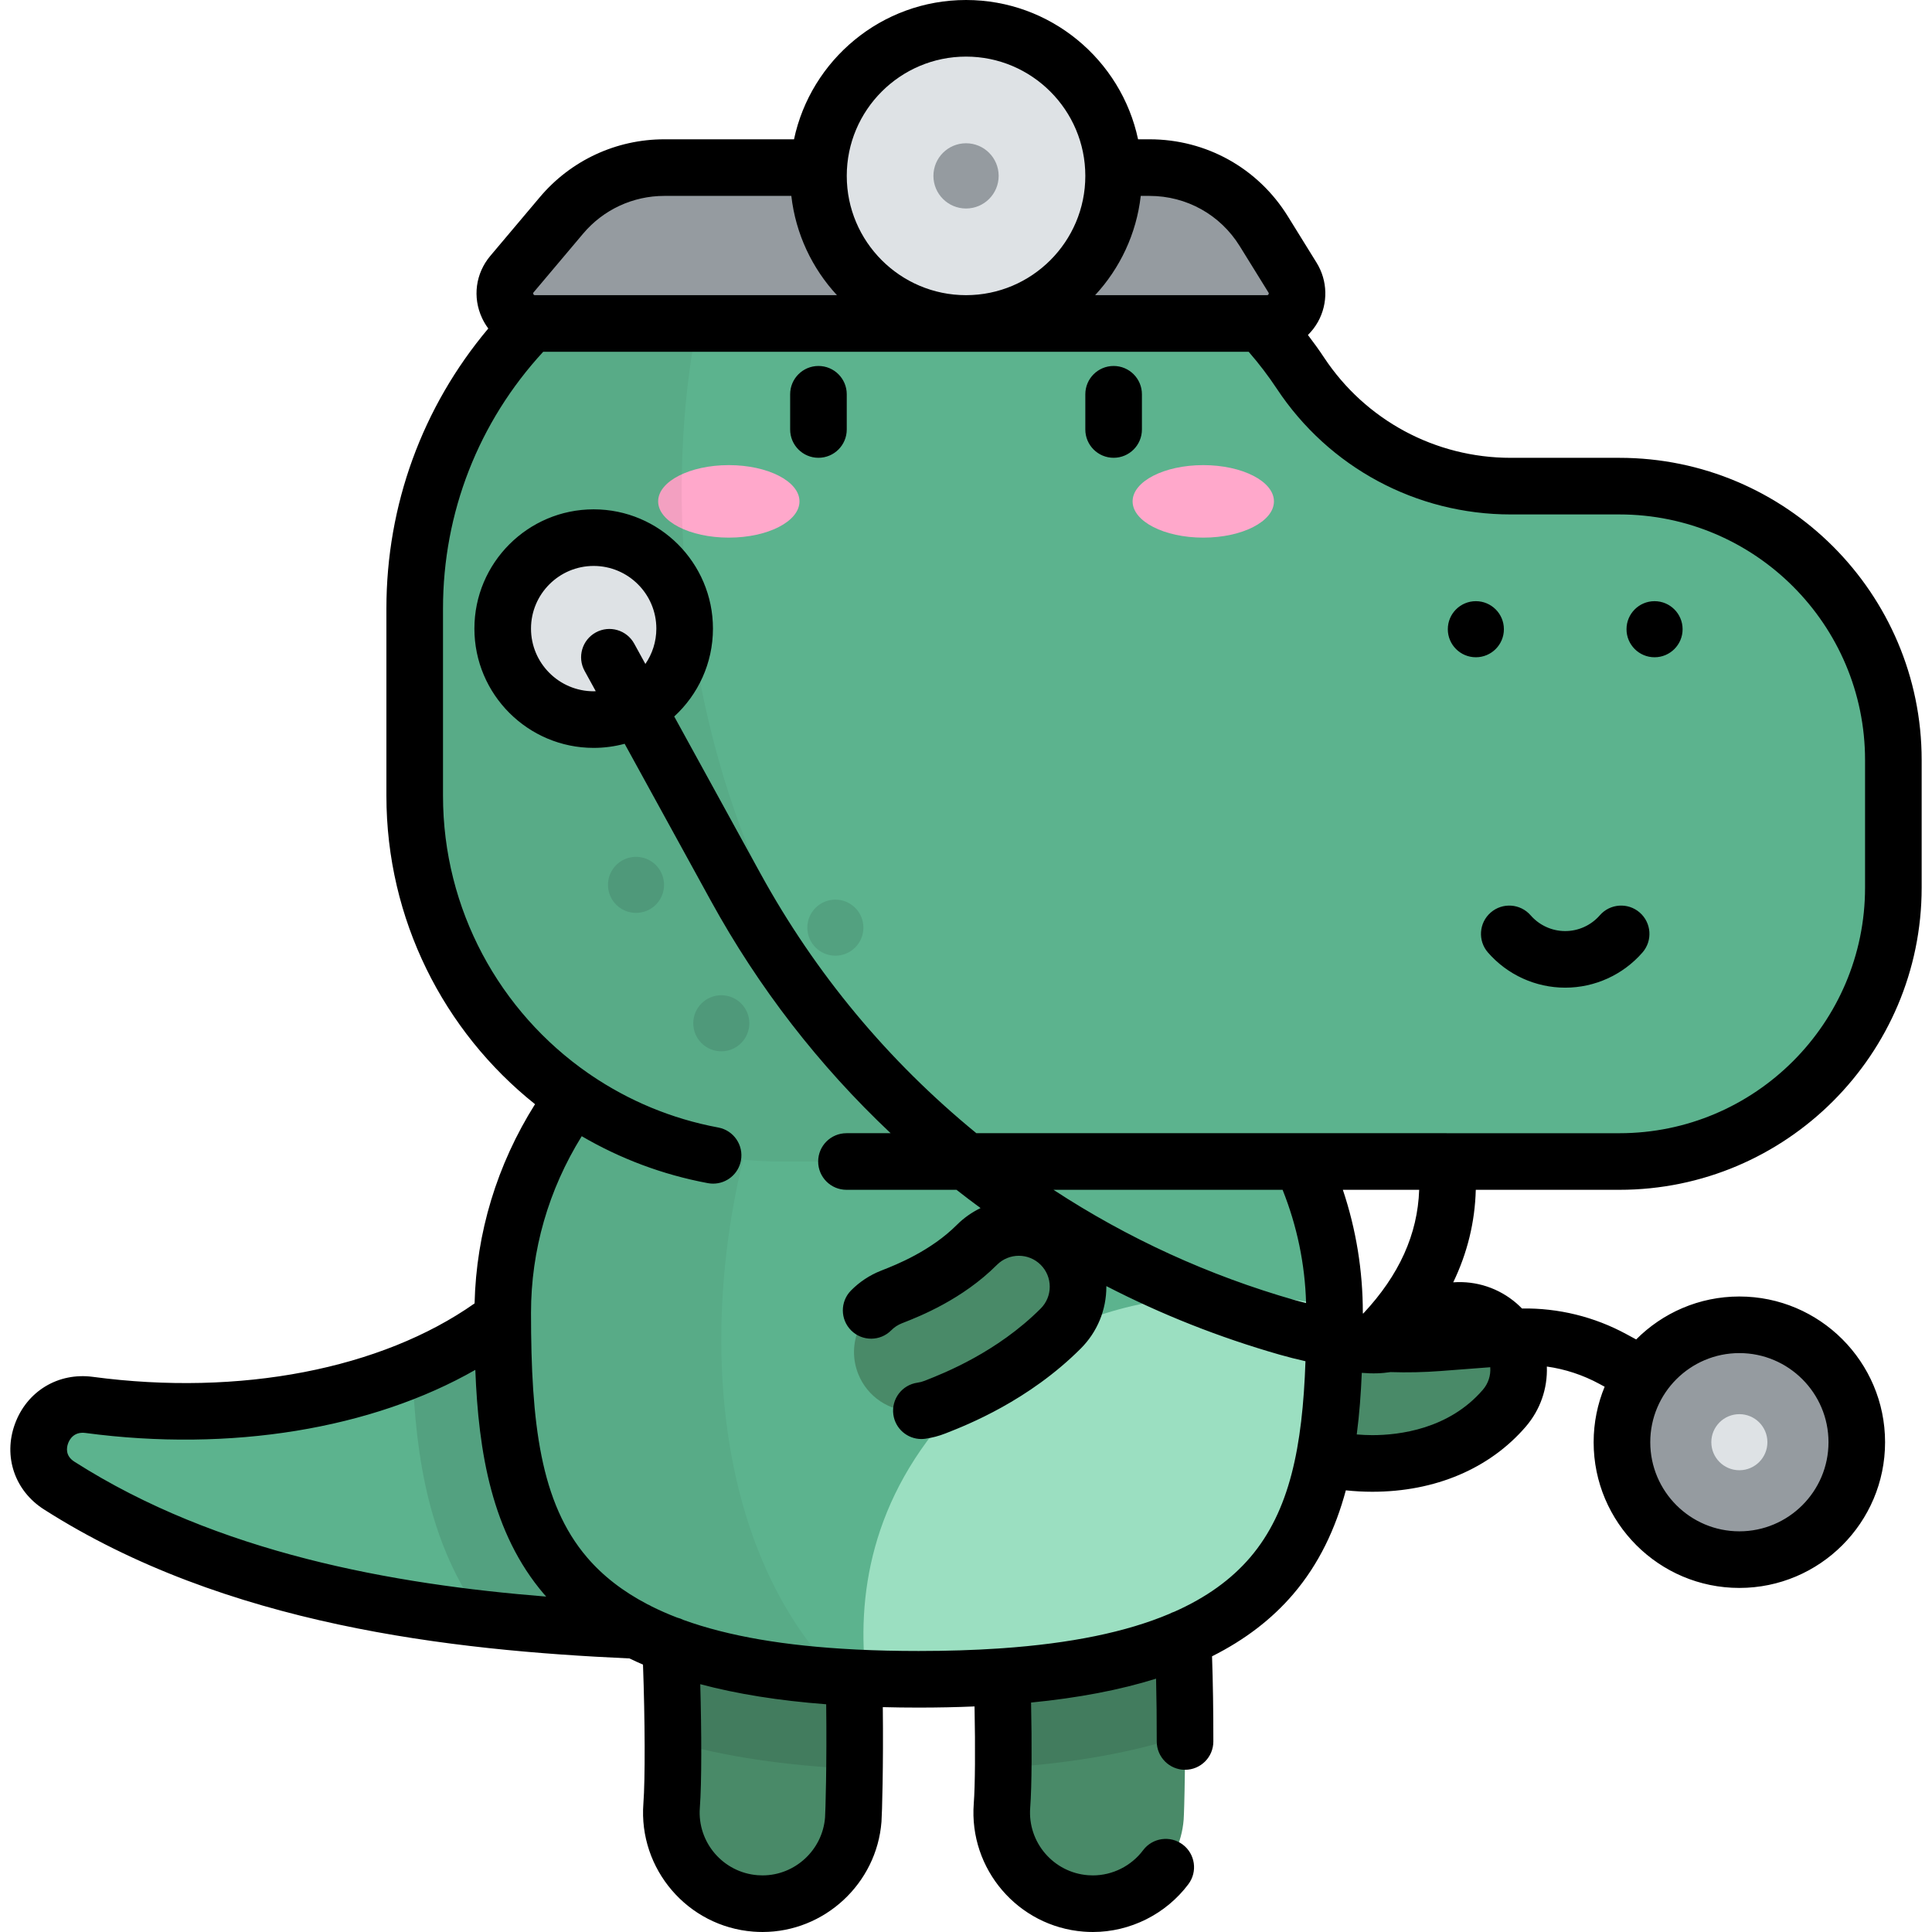 <?xml version="1.0" encoding="iso-8859-1"?>
<!-- Generator: Adobe Illustrator 19.0.0, SVG Export Plug-In . SVG Version: 6.00 Build 0)  -->
<svg version="1.1" id="Capa_1" xmlns="http://www.w3.org/2000/svg" xmlns:xlink="http://www.w3.org/1999/xlink" x="0px" y="0px"
	 viewBox="0 0 512.003 512.003" style="enable-background:new 0 0 512.003 512.003;" xml:space="preserve">
<path style="fill:#498A68;" d="M363.692,387.832c-7.18,0-14.194-1.318-20.204-3.551c-15.318-5.69-17.605-15.191-17.605-20.348
	c0-8.667,7.026-15.692,15.692-15.692c5.301,0,9.987,2.628,12.828,6.651c4.807,1.815,15.965,3.059,20.475-2.174
	c5.658-6.565,15.566-7.302,22.132-1.641c6.565,5.657,7.3,15.566,1.642,22.131C389.605,383.703,376.393,387.83,363.692,387.832z
	 M357.268,363.913c0,0.007,0,0.013,0,0.02C357.268,363.926,357.268,363.921,357.268,363.913z"/>
<path style="fill:#5CB38E;" d="M234.867,433.068c-73.23,0-157.505,0-219.2-39.389c-10.557-6.74-4.451-23.019,7.964-21.362
	c48.857,6.522,89.896-5.914,113.298-26.06L234.867,433.068z"/>
<path style="opacity:0.1;enable-background:new    ;" d="M109.305,362.876c0.816,23.387,4.406,46.731,18.822,66.141
	c35.699,4.051,72.432,4.051,106.74,4.051l-97.938-86.81C129.427,352.714,120.106,358.373,109.305,362.876z"/>
<g>
	<path style="fill:#498A68;" d="M202.083,504.5c-0.622,0-1.247-0.024-1.877-0.072c-13.294-1.023-23.242-12.629-22.219-25.923
		c0.928-12.064-0.067-52.3-1.798-61.211c-3.973-11.961,1.967-25.119,13.81-29.944c12.351-5.031,26.437,0.9,31.467,13.247
		c6.51,15.977,4.96,77.746,4.662,81.612C225.154,494.871,214.574,504.499,202.083,504.5z M176.739,418.788
		c0.004,0.009,0.008,0.019,0.011,0.028C176.747,418.807,176.743,418.798,176.739,418.788z"/>
	<path style="fill:#498A68;" d="M289.639,504.5c-0.622,0-1.247-0.024-1.877-0.072c-13.294-1.023-23.242-12.629-22.219-25.923
		c0.928-12.064-0.067-52.3-1.798-61.211c-3.973-11.961,1.967-25.119,13.81-29.944c12.35-5.031,26.437,0.9,31.467,13.247
		c6.51,15.978,4.961,77.746,4.663,81.612C312.71,494.871,302.131,504.499,289.639,504.5z M264.295,418.79
		c0.004,0.008,0.008,0.018,0.011,0.027C264.303,418.807,264.299,418.798,264.295,418.79z"/>
</g>
<path style="opacity:0.1;enable-background:new    ;" d="M314.057,459.836c-0.019-20.521-0.904-49.099-5.036-59.239
	c-5.03-12.348-19.117-18.279-31.467-13.247c-11.842,4.825-17.783,17.983-13.81,29.944c1.388,7.145,2.302,34.424,2.131,51.176
	C284.513,467.246,300.484,464.397,314.057,459.836z"/>
<path style="opacity:0.1;enable-background:new    ;" d="M189.998,387.349c-11.842,4.825-17.783,17.983-13.81,29.944
	c1.21,6.228,2.059,27.75,2.144,44.268c13.697,3.961,29.663,6.336,48.123,7.216c0.224-20.064-0.213-56.456-4.99-68.181
	C216.435,388.249,202.349,382.318,189.998,387.349z"/>
<path style="fill:#5CB38E;" d="M353.667,347.888c0,56.362-7.656,97.144-110.223,97.144s-110.223-40.782-110.223-97.144
	s49.348-102.051,110.223-102.051C304.318,245.837,353.667,291.526,353.667,347.888z"/>
<path style="fill:#9BDFC1;" d="M353.667,347.888c0-0.449-0.012-0.896-0.018-1.344c-22.958-5.892-68.495-7.605-100.183,26.071
	c-23.092,24.541-26.433,51.023-23.956,72.143c4.439,0.18,9.08,0.272,13.935,0.272C346.011,445.032,353.667,404.249,353.667,347.888z
	"/>
<path style="opacity:0.05;enable-background:new    ;" d="M222.519,247.681c-50.866,9.052-89.298,50.471-89.298,100.207
	c0,52.188,6.577,91.013,88.976,96.478C176.447,397.929,185.296,302.049,222.519,247.681z"/>
<path style="fill:#5CB38E;" d="M344.618,98.863L344.618,98.863c-18.822-28.463-50.669-45.584-84.792-45.584H217.88
	c-59.635,0-107.979,48.344-107.979,107.979v49.645c0,53.522,43.388,96.91,96.91,96.91h222.355c40.094,0,72.597-32.503,72.597-72.597
	v-33.788c0-40.094-32.503-72.597-72.597-72.597h-28.805C377.928,128.83,356.991,117.574,344.618,98.863z"/>
<g style="opacity:0.1;">
	<circle cx="168.552" cy="234.5" r="7.431"/>
	<circle cx="221.382" cy="245.84" r="7.431"/>
	<circle cx="191.152" cy="271.18" r="7.431"/>
</g>
<g>
	<ellipse style="fill:#FFA8CB;" cx="193.142" cy="132.87" rx="18.73" ry="9.609"/>
	<ellipse style="fill:#FFA8CB;" cx="318.882" cy="132.87" rx="18.73" ry="9.609"/>
</g>
<path style="opacity:0.05;enable-background:new    ;" d="M193.892,55.957c-48.089,10.909-83.99,53.91-83.99,105.3v49.645
	c0,53.522,43.388,96.91,96.91,96.91h58.805C179.975,257.983,165.458,121.01,193.892,55.957z"/>
<path style="fill:#959BA0;" d="M335.773,85.723H141.764c-6.768,0-10.445-7.912-6.082-13.086l13.124-15.562
	c6.769-8.027,16.735-12.659,27.235-12.659h128.595c12.336,0,23.794,6.381,30.289,16.868l7.613,12.292
	C345.82,78.878,342.008,85.723,335.773,85.723z"/>
<circle style="fill:#DEE2E5;" cx="256.012" cy="46.611" r="39.11"/>
<circle style="fill:#959BA0;" cx="256.012" cy="46.611" r="8.645"/>
<circle style="fill:#DEE2E5;" cx="157.332" cy="166.59" r="24.11"/>
<circle style="fill:#959BA0;" cx="460.952" cy="382.2" r="31.12"/>
<circle style="fill:#DEE2E5;" cx="460.952" cy="382.2" r="7.431"/>
<path style="fill:#498A68;" d="M242.024,374.006c-6.251,0-12.159-3.76-14.597-9.926c-3.188-8.06,0.762-17.177,8.821-20.364
	l0.457-0.18c3.86-1.52,14.115-5.556,22.198-13.644c6.126-6.13,16.063-6.132,22.192-0.007c6.13,6.126,6.133,16.063,0.007,22.192
	c-12.705,12.712-27.907,18.696-32.903,20.662l-0.409,0.161C245.897,373.65,243.944,374.006,242.024,374.006z"/>
<path d="M295.123,96.986c-4.142,0-7.5,3.358-7.5,7.5v9.334c0,4.143,3.358,7.5,7.5,7.5s7.5-3.357,7.5-7.5v-9.334
	C302.623,100.344,299.265,96.986,295.123,96.986z M429.166,315.313c44.165,0,80.097-35.932,80.097-80.098v-33.788
	c0-44.165-35.932-80.097-80.097-80.097h-28.805c-19.971,0-38.471-9.945-49.487-26.604c-1.339-2.026-2.774-4.005-4.26-5.951
	c1.034-1.018,1.938-2.184,2.663-3.487c2.726-4.895,2.587-10.896-0.363-15.659l-7.613-12.292
	c-7.919-12.786-21.626-20.42-36.665-20.42h-3.034C297.127,15.853,278.389,0,256.012,0s-41.115,15.853-45.59,36.916h-34.381
	c-12.738,0-24.755,5.585-32.969,15.324l-13.124,15.562c-3.921,4.649-4.765,10.964-2.201,16.479c0.463,0.996,1.021,1.922,1.655,2.774
	c-17.471,20.771-27.001,46.794-27.001,74.202v49.645c0,32.728,15.183,62.428,39.387,81.721
	c-10.082,16.021-15.572,34.088-16.018,52.793c-24.712,17.399-62.171,24.669-101.147,19.467c-9.186-1.232-17.489,3.786-20.664,12.474
	C0.813,385.962,3.896,395.061,11.63,400c48.23,30.792,108.054,37.361,155.192,39.506c1.166,0.564,2.358,1.111,3.58,1.637
	c0.535,14.656,0.595,30.417,0.105,36.787c-1.338,17.396,11.727,32.637,29.118,33.976c0.81,0.063,1.637,0.095,2.457,0.095
	c16.416-0.001,30.262-12.835,31.521-29.214c0.152-1.964,0.528-14.931,0.351-30.375c3.087,0.08,6.247,0.122,9.488,0.122
	c5.139,0,10.072-0.106,14.824-0.307c0.221,11.086,0.153,21.062-0.204,25.705c-1.338,17.396,11.726,32.637,29.118,33.976
	c0.811,0.063,1.637,0.095,2.457,0.095c9.891-0.001,19.349-4.739,25.301-12.673c2.486-3.313,1.814-8.015-1.499-10.501
	c-3.314-2.484-8.014-1.814-10.5,1.499c-3.135,4.179-8.108,6.674-13.303,6.675c-0.434,0-0.871-0.017-1.302-0.05
	c-9.149-0.705-16.02-8.721-15.317-17.87c0.453-5.89,0.45-17.276,0.229-27.887c12.552-1.234,23.551-3.335,33.128-6.333
	c0.126,5.242,0.187,10.802,0.179,16.642c-0.005,4.142,3.348,7.504,7.49,7.51h0.01c4.138,0,7.495-3.352,7.5-7.49
	c0.011-8.07-0.107-15.635-0.346-22.583c8.729-4.383,15.853-9.854,21.509-16.471c6.895-8.068,11.23-17.438,13.949-27.512
	c2.339,0.247,4.686,0.376,7.025,0.376c16.633-0.003,31.066-6.121,40.639-17.228c3.847-4.464,5.817-10.099,5.606-15.955
	c4.854,0.684,9.567,2.232,13.931,4.6l1.384,0.751c-1.875,4.535-2.915,9.498-2.915,14.702c0,21.294,17.324,38.617,38.617,38.617
	s38.617-17.323,38.617-38.617c0-21.293-17.323-38.616-38.617-38.616c-10.675,0-20.351,4.355-27.348,11.381l-2.585-1.402
	c-8.527-4.627-18.026-6.946-27.68-6.804c-0.46-0.469-0.932-0.93-1.436-1.364c-4.672-4.027-10.626-6.006-16.777-5.567
	c3.754-7.793,5.752-15.98,5.977-24.517h38.063V315.313z M460.956,358.586c13.022,0,23.617,10.594,23.617,23.616
	c0,13.023-10.594,23.617-23.617,23.617c-13.022,0-23.617-10.595-23.617-23.617S447.933,358.586,460.956,358.586z M302.312,51.916
	h2.323c9.809,0,18.748,4.979,23.913,13.318l7.613,12.292c0.063,0.102,0.142,0.228,0.011,0.462c-0.13,0.234-0.279,0.234-0.399,0.234
	h-45.548C296.782,71.132,301.163,62.009,302.312,51.916z M256.012,15c17.431,0,31.611,14.181,31.611,31.611
	c0,17.431-14.181,31.611-31.611,31.611s-31.611-14.181-31.611-31.611C224.4,29.181,238.581,15,256.012,15z M141.415,77.472
	l13.124-15.562c5.357-6.352,13.194-9.994,21.502-9.994h33.671c1.149,10.093,5.53,19.216,12.087,26.307h-80.033
	c-0.001,0-0.001,0-0.002,0c-0.062-0.008-0.124-0.019-0.186-0.025c-0.08-0.028-0.157-0.089-0.226-0.239
	C141.227,77.694,141.318,77.587,141.415,77.472z M19.703,387.357c-2.419-1.544-2.076-3.701-1.656-4.85
	c0.353-0.966,1.507-3.165,4.591-2.757c38.491,5.141,75.972-1.087,103.327-16.721c0.84,21.842,4.374,43.256,18.203,59.437
	c0.188,0.22,0.387,0.432,0.579,0.65C104.057,419.859,57.643,411.579,19.703,387.357z M218.649,481.634
	c-0.663,8.616-7.939,15.365-16.566,15.366c-0.435,0-0.871-0.017-1.302-0.05c-9.15-0.705-16.021-8.721-15.317-17.87
	c0.511-6.638,0.46-20.201,0.111-32.753c9.734,2.599,20.824,4.363,33.372,5.325C219.15,467.402,218.75,480.315,218.649,481.634z
	 M355.873,315.313h20.226c-0.409,11.79-5.28,22.588-14.804,32.77c-0.043-0.004-0.086-0.011-0.129-0.016c0-0.06,0-0.12,0-0.179
	C361.167,336.721,359.388,325.807,355.873,315.313z M394.931,362.332c0.001,0.009,0.003,0.017,0.003,0.026
	c0.162,2.182-0.536,4.297-1.964,5.954c-9.012,10.456-22.212,12.02-29.278,12.021c-1.377,0-2.759-0.075-4.139-0.186
	c0.703-5.36,1.108-10.828,1.336-16.326c1.378,0.113,2.756,0.163,4.084,0.124c1.23-0.036,2.396-0.16,3.531-0.325
	c4.426,0.146,8.87,0.052,13.318-0.288L394.931,362.332z M383.364,300.313c-0.021,0-0.042,0-0.063,0H258.748
	c-23.397-19.155-42.649-42.292-57.227-68.837l-22.844-41.598c6.303-5.782,10.263-14.081,10.263-23.289
	c0-17.429-14.18-31.608-31.609-31.608s-31.609,14.18-31.609,31.608c0,17.43,14.18,31.609,31.609,31.609
	c2.838,0,5.587-0.382,8.206-1.087l22.837,41.585c12.669,23.069,28.661,43.716,47.657,61.616h-11.708c-4.142,0-7.5,3.357-7.5,7.5
	s3.358,7.5,7.5,7.5h29.158c2.105,1.65,4.232,3.264,6.381,4.841c-2.262,1.098-4.388,2.562-6.263,4.437
	c-6.978,6.982-16.177,10.603-19.651,11.971l-0.458,0.181c-3.017,1.193-5.695,2.961-7.961,5.253
	c-2.912,2.946-2.884,7.695,0.063,10.607c2.947,2.913,7.695,2.885,10.606-0.063c0.794-0.803,1.739-1.425,2.808-1.848l0.448-0.177
	c4.258-1.676,15.568-6.128,24.755-15.32c3.194-3.195,8.391-3.196,11.586-0.003c1.547,1.546,2.4,3.603,2.401,5.791
	c0.001,2.189-0.851,4.246-2.397,5.794c-11.605,11.611-25.71,17.161-30.361,18.991l-0.401,0.159
	c-0.617,0.243-1.254,0.412-1.895,0.501c-4.102,0.571-6.965,4.36-6.394,8.463c0.522,3.752,3.735,6.467,7.419,6.467
	c0.344,0,0.693-0.023,1.044-0.072c1.818-0.254,3.614-0.727,5.344-1.41l0.393-0.155c5.354-2.107,21.648-8.518,35.462-22.34
	c4.379-4.382,6.789-10.207,6.787-16.401c0-0.05-0.007-0.099-0.007-0.15c14.58,7.516,29.906,13.586,45.875,18.157
	c2.289,0.655,4.59,1.235,6.902,1.753c-0.789,22.727-4.172,39.725-14.649,51.984c-5.017,5.87-11.656,10.65-20.082,14.394
	c-0.456,0.146-0.89,0.333-1.303,0.558c-11.489,4.856-26.185,7.864-44.491,9.141c-0.035,0.001-0.069-0.003-0.104-0.001
	c-0.226,0.007-0.448,0.028-0.669,0.054c-6.606,0.441-13.667,0.663-21.224,0.663c-5.756,0-11.227-0.127-16.429-0.382
	c-0.164-0.016-0.33-0.022-0.497-0.027c-18.467-0.937-33.472-3.51-45.395-7.819c-0.519-0.267-1.071-0.475-1.65-0.613
	c-2.388-0.918-4.648-1.908-6.781-2.973c-0.339-0.211-0.698-0.392-1.071-0.547c-6.541-3.412-11.863-7.549-16.05-12.447
	c-12.366-14.469-14.85-35.535-14.85-64.835c0-16.536,4.629-32.573,13.442-46.783c10.125,5.914,21.377,10.201,33.445,12.445
	c0.464,0.086,0.925,0.127,1.38,0.127c3.543,0,6.694-2.52,7.365-6.13c0.757-4.072-1.93-7.987-6.002-8.745
	c-12.417-2.309-23.822-7.146-33.755-13.895c-0.05-0.038-0.094-0.08-0.145-0.117c-0.19-0.138-0.385-0.263-0.583-0.382
	c-23.464-16.286-38.468-43.396-38.468-73.505v-49.645c0-25.402,9.409-49.434,26.554-68.035h186.957
	c2.703,3.112,5.207,6.384,7.45,9.776c13.801,20.871,36.978,33.331,61.999,33.331h28.805c35.895,0,65.097,29.202,65.097,65.097
	v33.788c0,35.895-29.203,65.098-65.097,65.098h-45.802V300.313z M346.128,345.334c-0.98-0.251-1.962-0.492-2.937-0.771
	c-22.854-6.54-44.3-16.355-64.01-29.251h60.722C343.745,324.93,345.833,334.998,346.128,345.334z M154.926,177.792l2.954,5.378
	c-0.184,0.006-0.364,0.028-0.549,0.028c-9.158,0-16.609-7.451-16.609-16.609s7.451-16.608,16.609-16.608
	c9.158,0,16.609,7.45,16.609,16.608c0,3.474-1.076,6.7-2.907,9.369l-2.958-5.387c-1.993-3.63-6.551-4.958-10.184-2.964
	C154.259,169.602,152.932,174.161,154.926,177.792z M435.276,252.419c2.722-3.123,2.396-7.86-0.726-10.582
	c-3.123-2.721-7.861-2.396-10.582,0.727c-2.316,2.657-5.658,4.181-9.17,4.181c-3.512,0-6.854-1.523-9.17-4.181
	c-2.722-3.122-7.46-3.447-10.582-0.727c-3.123,2.722-3.448,7.459-0.726,10.582c5.165,5.927,12.629,9.325,20.478,9.325
	C422.647,261.744,430.111,258.346,435.276,252.419z M398.55,166.75c0-4.104-3.327-7.431-7.431-7.431s-7.431,3.327-7.431,7.431
	s3.327,7.431,7.431,7.431C395.223,174.182,398.55,170.855,398.55,166.75z M438.477,174.182c4.104,0,7.431-3.327,7.431-7.431
	s-3.327-7.431-7.431-7.431s-7.431,3.327-7.431,7.431C431.046,170.855,434.373,174.182,438.477,174.182z M216.9,96.986
	c-4.142,0-7.5,3.358-7.5,7.5v9.334c0,4.143,3.358,7.5,7.5,7.5s7.5-3.357,7.5-7.5v-9.334C224.4,100.344,221.042,96.986,216.9,96.986z
	"/>
<g>
</g>
<g>
</g>
<g>
</g>
<g>
</g>
<g>
</g>
<g>
</g>
<g>
</g>
<g>
</g>
<g>
</g>
<g>
</g>
<g>
</g>
<g>
</g>
<g>
</g>
<g>
</g>
<g>
</g>
</svg>
